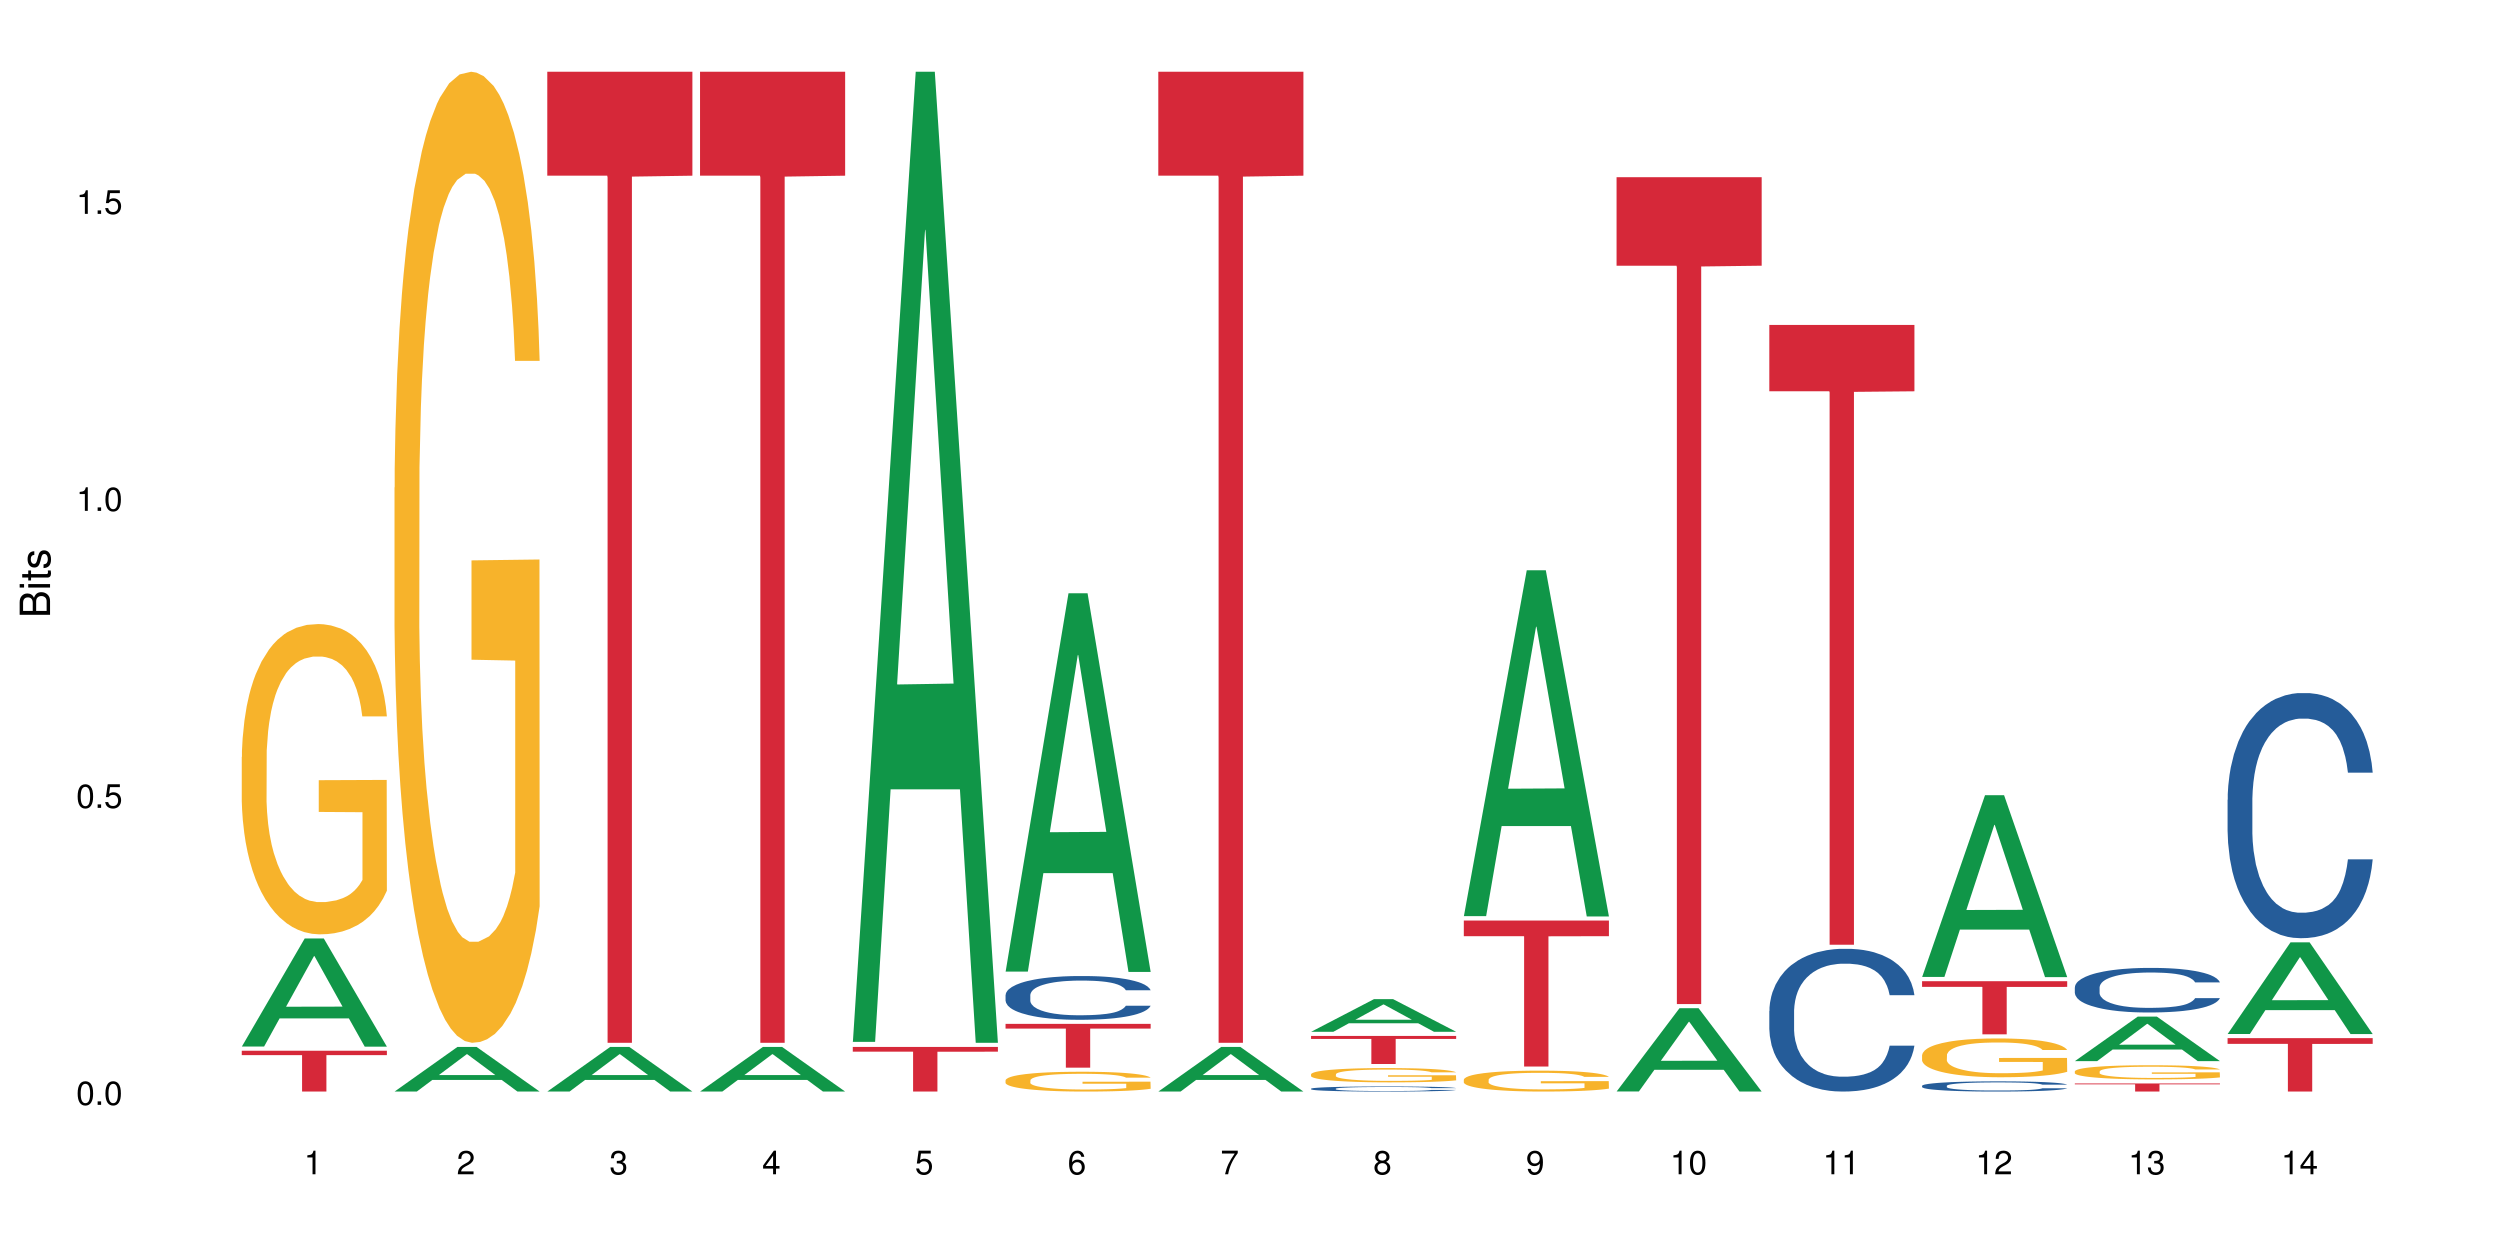 <?xml version="1.0" encoding="UTF-8"?>
<svg xmlns="http://www.w3.org/2000/svg" xmlns:xlink="http://www.w3.org/1999/xlink" width="720pt" height="360pt" viewBox="0 0 720 360" version="1.1">
<defs>
<g>
<symbol overflow="visible" id="glyph0-0">
<path style="stroke:none;" d=""/>
</symbol>
<symbol overflow="visible" id="glyph0-1">
<path style="stroke:none;" d="M 2.641 -6.797 C 2 -6.797 1.422 -6.531 1.078 -6.047 C 0.641 -5.453 0.406 -4.547 0.406 -3.297 C 0.406 -1 1.188 0.219 2.641 0.219 C 4.078 0.219 4.859 -1 4.859 -3.234 C 4.859 -4.562 4.656 -5.438 4.203 -6.047 C 3.844 -6.531 3.281 -6.797 2.641 -6.797 Z M 2.641 -6.047 C 3.547 -6.047 4 -5.125 4 -3.312 C 4 -1.375 3.562 -0.484 2.625 -0.484 C 1.734 -0.484 1.281 -1.422 1.281 -3.281 C 1.281 -5.141 1.734 -6.047 2.641 -6.047 Z M 2.641 -6.047 "/>
</symbol>
<symbol overflow="visible" id="glyph0-2">
<path style="stroke:none;" d="M 1.828 -1 L 0.828 -1 L 0.828 0 L 1.828 0 Z M 1.828 -1 "/>
</symbol>
<symbol overflow="visible" id="glyph0-3">
<path style="stroke:none;" d="M 4.562 -6.797 L 1.062 -6.797 L 0.547 -3.094 L 1.328 -3.094 C 1.719 -3.562 2.047 -3.734 2.578 -3.734 C 3.484 -3.734 4.062 -3.109 4.062 -2.094 C 4.062 -1.125 3.484 -0.531 2.578 -0.531 C 1.828 -0.531 1.375 -0.906 1.188 -1.672 L 0.328 -1.672 C 0.453 -1.109 0.547 -0.844 0.75 -0.594 C 1.125 -0.078 1.828 0.219 2.594 0.219 C 3.969 0.219 4.922 -0.781 4.922 -2.219 C 4.922 -3.562 4.031 -4.484 2.719 -4.484 C 2.25 -4.484 1.859 -4.359 1.469 -4.062 L 1.734 -5.969 L 4.562 -5.969 Z M 4.562 -6.797 "/>
</symbol>
<symbol overflow="visible" id="glyph0-4">
<path style="stroke:none;" d="M 2.484 -4.844 L 2.484 0 L 3.328 0 L 3.328 -6.797 L 2.766 -6.797 C 2.469 -5.75 2.281 -5.609 0.984 -5.453 L 0.984 -4.844 Z M 2.484 -4.844 "/>
</symbol>
<symbol overflow="visible" id="glyph0-5">
<path style="stroke:none;" d="M 4.859 -0.828 L 1.281 -0.828 C 1.359 -1.391 1.672 -1.75 2.5 -2.234 L 3.469 -2.75 C 4.406 -3.266 4.906 -3.969 4.906 -4.812 C 4.906 -5.375 4.672 -5.906 4.266 -6.266 C 3.859 -6.625 3.375 -6.797 2.719 -6.797 C 1.859 -6.797 1.219 -6.5 0.844 -5.922 C 0.609 -5.562 0.5 -5.125 0.484 -4.438 L 1.328 -4.438 C 1.359 -4.906 1.406 -5.188 1.531 -5.406 C 1.75 -5.812 2.188 -6.062 2.703 -6.062 C 3.469 -6.062 4.031 -5.516 4.031 -4.781 C 4.031 -4.25 3.719 -3.797 3.125 -3.438 L 2.234 -2.938 C 0.812 -2.141 0.406 -1.5 0.328 0 L 4.859 0 Z M 4.859 -0.828 "/>
</symbol>
<symbol overflow="visible" id="glyph0-6">
<path style="stroke:none;" d="M 2.125 -3.125 L 2.578 -3.125 C 3.516 -3.125 3.984 -2.703 3.984 -1.891 C 3.984 -1.031 3.469 -0.531 2.578 -0.531 C 1.656 -0.531 1.203 -0.984 1.156 -1.969 L 0.312 -1.969 C 0.344 -1.422 0.438 -1.078 0.609 -0.766 C 0.953 -0.109 1.625 0.219 2.547 0.219 C 3.953 0.219 4.859 -0.609 4.859 -1.906 C 4.859 -2.766 4.516 -3.25 3.703 -3.516 C 4.344 -3.766 4.656 -4.25 4.656 -4.938 C 4.656 -6.109 3.875 -6.797 2.578 -6.797 C 1.203 -6.797 0.484 -6.047 0.453 -4.609 L 1.297 -4.609 C 1.312 -5.016 1.344 -5.25 1.453 -5.453 C 1.641 -5.828 2.062 -6.062 2.594 -6.062 C 3.344 -6.062 3.797 -5.625 3.797 -4.906 C 3.797 -4.422 3.609 -4.141 3.25 -3.984 C 3.016 -3.891 2.719 -3.844 2.125 -3.844 Z M 2.125 -3.125 "/>
</symbol>
<symbol overflow="visible" id="glyph0-7">
<path style="stroke:none;" d="M 3.141 -1.625 L 3.141 0 L 3.984 0 L 3.984 -1.625 L 4.984 -1.625 L 4.984 -2.391 L 3.984 -2.391 L 3.984 -6.797 L 3.359 -6.797 L 0.266 -2.516 L 0.266 -1.625 Z M 3.141 -2.391 L 1 -2.391 L 3.141 -5.359 Z M 3.141 -2.391 "/>
</symbol>
<symbol overflow="visible" id="glyph0-8">
<path style="stroke:none;" d="M 4.781 -5.031 C 4.609 -6.141 3.891 -6.797 2.844 -6.797 C 2.094 -6.797 1.422 -6.438 1.031 -5.828 C 0.609 -5.172 0.406 -4.344 0.406 -3.094 C 0.406 -1.953 0.578 -1.234 0.984 -0.625 C 1.359 -0.078 1.953 0.219 2.703 0.219 C 3.984 0.219 4.922 -0.734 4.922 -2.078 C 4.922 -3.344 4.062 -4.234 2.844 -4.234 C 2.172 -4.234 1.641 -3.969 1.281 -3.469 C 1.281 -5.125 1.828 -6.047 2.797 -6.047 C 3.391 -6.047 3.797 -5.672 3.938 -5.031 Z M 2.734 -3.484 C 3.547 -3.484 4.062 -2.922 4.062 -2 C 4.062 -1.156 3.484 -0.531 2.703 -0.531 C 1.922 -0.531 1.328 -1.188 1.328 -2.047 C 1.328 -2.891 1.906 -3.484 2.734 -3.484 Z M 2.734 -3.484 "/>
</symbol>
<symbol overflow="visible" id="glyph0-9">
<path style="stroke:none;" d="M 4.984 -6.797 L 0.438 -6.797 L 0.438 -5.969 L 4.109 -5.969 C 2.5 -3.656 1.828 -2.234 1.328 0 L 2.219 0 C 2.594 -2.172 3.453 -4.047 4.984 -6.094 Z M 4.984 -6.797 "/>
</symbol>
<symbol overflow="visible" id="glyph0-10">
<path style="stroke:none;" d="M 3.75 -3.578 C 4.453 -4 4.688 -4.344 4.688 -4.984 C 4.688 -6.047 3.844 -6.797 2.641 -6.797 C 1.438 -6.797 0.594 -6.047 0.594 -4.984 C 0.594 -4.359 0.828 -4.016 1.516 -3.578 C 0.734 -3.203 0.359 -2.641 0.359 -1.891 C 0.359 -0.641 1.297 0.219 2.641 0.219 C 3.984 0.219 4.922 -0.641 4.922 -1.875 C 4.922 -2.641 4.531 -3.203 3.75 -3.578 Z M 2.641 -6.047 C 3.359 -6.047 3.812 -5.625 3.812 -4.969 C 3.812 -4.344 3.344 -3.922 2.641 -3.922 C 1.922 -3.922 1.453 -4.344 1.453 -4.984 C 1.453 -5.625 1.922 -6.047 2.641 -6.047 Z M 2.641 -3.203 C 3.484 -3.203 4.062 -2.672 4.062 -1.875 C 4.062 -1.062 3.484 -0.531 2.625 -0.531 C 1.797 -0.531 1.219 -1.078 1.219 -1.875 C 1.219 -2.672 1.797 -3.203 2.641 -3.203 Z M 2.641 -3.203 "/>
</symbol>
<symbol overflow="visible" id="glyph0-11">
<path style="stroke:none;" d="M 0.516 -1.547 C 0.672 -0.438 1.406 0.219 2.438 0.219 C 3.188 0.219 3.859 -0.141 4.266 -0.75 C 4.688 -1.406 4.891 -2.25 4.891 -3.484 C 4.891 -4.625 4.703 -5.359 4.312 -5.953 C 3.938 -6.5 3.344 -6.797 2.594 -6.797 C 1.297 -6.797 0.359 -5.844 0.359 -4.516 C 0.359 -3.25 1.234 -2.344 2.453 -2.344 C 3.094 -2.344 3.562 -2.578 4.016 -3.109 C 4 -1.453 3.469 -0.531 2.5 -0.531 C 1.906 -0.531 1.484 -0.906 1.359 -1.547 Z M 2.578 -6.062 C 3.375 -6.062 3.969 -5.406 3.969 -4.531 C 3.969 -3.688 3.375 -3.094 2.547 -3.094 C 1.734 -3.094 1.234 -3.672 1.234 -4.578 C 1.234 -5.438 1.797 -6.062 2.578 -6.062 Z M 2.578 -6.062 "/>
</symbol>
<symbol overflow="visible" id="glyph1-0">
<path style="stroke:none;" d=""/>
</symbol>
<symbol overflow="visible" id="glyph1-1">
<path style="stroke:none;" d="M 0 -0.953 L 0 -4.891 C 0 -5.719 -0.234 -6.344 -0.734 -6.797 C -1.188 -7.234 -1.812 -7.469 -2.5 -7.469 C -3.547 -7.469 -4.188 -7 -4.625 -5.875 C -4.984 -6.672 -5.641 -7.094 -6.531 -7.094 C -7.156 -7.094 -7.734 -6.859 -8.141 -6.391 C -8.562 -5.938 -8.75 -5.344 -8.75 -4.5 L -8.75 -0.953 Z M -4.984 -2.062 L -7.766 -2.062 L -7.766 -4.219 C -7.766 -4.844 -7.688 -5.203 -7.453 -5.5 C -7.219 -5.812 -6.859 -5.969 -6.375 -5.969 C -5.906 -5.969 -5.531 -5.812 -5.297 -5.5 C -5.062 -5.203 -4.984 -4.844 -4.984 -4.219 Z M -0.984 -2.062 L -4 -2.062 L -4 -4.781 C -4 -5.328 -3.859 -5.688 -3.578 -5.953 C -3.297 -6.219 -2.922 -6.359 -2.484 -6.359 C -2.062 -6.359 -1.688 -6.219 -1.406 -5.953 C -1.109 -5.688 -0.984 -5.328 -0.984 -4.781 Z M -0.984 -2.062 "/>
</symbol>
<symbol overflow="visible" id="glyph1-2">
<path style="stroke:none;" d="M -6.281 -1.797 L -6.281 -0.797 L 0 -0.797 L 0 -1.797 Z M -8.75 -1.797 L -8.75 -0.797 L -7.484 -0.797 L -7.484 -1.797 Z M -8.75 -1.797 "/>
</symbol>
<symbol overflow="visible" id="glyph1-3">
<path style="stroke:none;" d="M -6.281 -3.047 L -6.281 -2.016 L -8.016 -2.016 L -8.016 -1.016 L -6.281 -1.016 L -6.281 -0.172 L -5.469 -0.172 L -5.469 -1.016 L -0.719 -1.016 C -0.078 -1.016 0.281 -1.453 0.281 -2.234 C 0.281 -2.469 0.25 -2.719 0.188 -3.047 L -0.641 -3.047 C -0.609 -2.922 -0.594 -2.766 -0.594 -2.562 C -0.594 -2.141 -0.719 -2.016 -1.156 -2.016 L -5.469 -2.016 L -5.469 -3.047 Z M -6.281 -3.047 "/>
</symbol>
<symbol overflow="visible" id="glyph1-4">
<path style="stroke:none;" d="M -4.531 -5.25 C -5.766 -5.25 -6.469 -4.422 -6.469 -2.969 C -6.469 -1.516 -5.719 -0.562 -4.547 -0.562 C -3.562 -0.562 -3.094 -1.062 -2.734 -2.562 L -2.516 -3.484 C -2.344 -4.188 -2.094 -4.469 -1.625 -4.469 C -1.047 -4.469 -0.641 -3.875 -0.641 -3 C -0.641 -2.453 -0.797 -2 -1.062 -1.75 C -1.25 -1.594 -1.422 -1.531 -1.875 -1.469 L -1.875 -0.406 C -0.422 -0.453 0.281 -1.266 0.281 -2.922 C 0.281 -4.5 -0.5 -5.516 -1.719 -5.516 C -2.656 -5.516 -3.172 -4.984 -3.469 -3.734 L -3.703 -2.766 C -3.891 -1.953 -4.156 -1.609 -4.594 -1.609 C -5.172 -1.609 -5.547 -2.125 -5.547 -2.938 C -5.547 -3.75 -5.203 -4.172 -4.531 -4.203 Z M -4.531 -5.25 "/>
</symbol>
</g>
</defs>
<g id="surface2231">
<rect x="0" y="0" width="720" height="360" style="fill:rgb(100%,100%,100%);fill-opacity:1;stroke:none;"/>
<path style=" stroke:none;fill-rule:nonzero;fill:rgb(6.275%,58.824%,28.235%);fill-opacity:1;" d="M 69.629 301.406 L 69.676 301.375 L 87.758 270.273 L 93.25 270.273 L 111.422 301.434 L 105.039 301.434 L 100.484 293.301 L 80.523 293.301 L 76.059 301.406 L 69.629 301.406 L 82.445 289.938 L 98.652 289.906 L 90.57 275.367 L 90.48 275.336 L 90.391 275.426 L 82.398 289.906 L 82.445 289.938 Z M 69.629 301.406 "/>
<path style=" stroke:none;fill-rule:nonzero;fill:rgb(96.863%,70.196%,16.863%);fill-opacity:1;" d="M 69.629 218 L 69.68 217.922 L 69.68 216.289 L 69.883 212.613 L 70.395 207.555 L 71.055 203.391 L 71.77 200.129 L 72.23 198.414 L 72.992 195.965 L 73.656 194.168 L 75.336 190.496 L 77.477 187.07 L 78.652 185.598 L 79.977 184.211 L 81.863 182.66 L 82.727 182.09 L 85.379 180.785 L 88.387 179.969 L 91.699 179.723 L 93.227 179.805 L 95.316 180.133 L 98.172 181.027 L 99.801 181.844 L 101.078 182.66 L 102.402 183.723 L 104.031 185.355 L 105.562 187.312 L 106.785 189.273 L 108.008 191.723 L 109.027 194.332 L 109.895 197.188 L 110.66 200.617 L 111.117 203.473 L 111.422 206.332 L 104.34 206.332 L 103.93 203.473 L 103.473 201.27 L 102.707 198.578 L 101.941 196.617 L 101.18 195.066 L 99.75 192.945 L 98.527 191.641 L 97 190.496 L 95.52 189.762 L 93.84 189.273 L 92.82 189.109 L 90.117 189.109 L 87.672 189.68 L 86.246 190.332 L 85.227 190.984 L 83.797 192.211 L 82.934 193.191 L 82.422 193.844 L 80.895 196.375 L 79.875 198.66 L 79.312 200.211 L 78.602 202.656 L 78.09 204.863 L 77.531 208.125 L 77.223 210.574 L 76.816 216.125 L 76.766 230.816 L 76.918 233.918 L 77.223 237.266 L 77.633 240.203 L 78.242 243.305 L 78.855 245.672 L 79.926 248.855 L 80.844 250.977 L 81.555 252.363 L 82.934 254.566 L 83.492 255.301 L 84.816 256.77 L 86.195 257.914 L 87.875 258.895 L 89.148 259.383 L 91.188 259.789 L 93.789 259.789 L 96.848 259.301 L 98.781 258.648 L 100.109 257.996 L 100.977 257.422 L 102.047 256.527 L 102.809 255.711 L 103.523 254.812 L 104.391 253.426 L 104.391 233.918 L 91.801 233.836 L 91.801 224.695 L 111.371 224.613 L 111.422 256.527 L 110.352 258.73 L 109.027 260.852 L 107.754 262.484 L 106.43 263.871 L 104.543 265.422 L 103.012 266.402 L 100.668 267.543 L 98.527 268.277 L 96.285 268.77 L 94.297 269.012 L 91.953 269.094 L 89.863 268.934 L 87.621 268.441 L 85.836 267.789 L 84.207 266.973 L 82.574 265.91 L 80.535 264.199 L 79.211 262.809 L 77.836 261.098 L 76.461 259.055 L 75.234 256.852 L 74.422 255.137 L 73.605 253.18 L 72.738 250.73 L 71.922 247.957 L 71.312 245.426 L 70.75 242.57 L 70.344 239.875 L 69.934 236.203 L 69.73 233.266 L 69.629 230.734 Z M 69.629 218 "/>
<path style=" stroke:none;fill-rule:nonzero;fill:rgb(83.922%,15.686%,22.353%);fill-opacity:1;" d="M 69.629 302.613 L 111.422 302.613 L 111.422 303.871 L 94.004 303.883 L 94.004 314.371 L 86.996 314.371 L 86.996 303.895 L 86.895 303.871 L 69.629 303.871 Z M 69.629 302.613 "/>
<path style=" stroke:none;fill-rule:nonzero;fill:rgb(6.275%,58.824%,28.235%);fill-opacity:1;" d="M 113.621 314.359 L 113.668 314.348 L 131.75 301.508 L 137.242 301.508 L 155.418 314.371 L 149.031 314.371 L 144.477 311.012 L 124.52 311.012 L 120.051 314.359 L 113.621 314.359 L 126.438 309.625 L 142.645 309.613 L 134.562 303.609 L 134.477 303.598 L 134.387 303.633 L 126.395 309.613 L 126.438 309.625 Z M 113.621 314.359 "/>
<path style=" stroke:none;fill-rule:nonzero;fill:rgb(96.863%,70.196%,16.863%);fill-opacity:1;" d="M 113.621 140.445 L 113.672 140.191 L 113.672 135.082 L 113.879 123.59 L 114.387 107.754 L 115.051 94.73 L 115.762 84.512 L 116.223 79.148 L 116.988 71.488 L 117.648 65.871 L 119.332 54.375 L 121.473 43.648 L 122.645 39.051 L 123.969 34.711 L 125.855 29.859 L 126.723 28.07 L 129.371 23.984 L 132.379 21.43 L 135.691 20.664 L 137.223 20.918 L 139.312 21.941 L 142.164 24.75 L 143.797 27.305 L 145.07 29.859 L 146.395 33.176 L 148.027 38.285 L 149.555 44.414 L 150.777 50.547 L 152 58.207 L 153.02 66.379 L 153.887 75.32 L 154.652 86.047 L 155.109 94.984 L 155.418 103.926 L 148.332 103.926 L 147.926 94.984 L 147.465 88.09 L 146.699 79.66 L 145.938 73.531 L 145.172 68.68 L 143.746 62.039 L 142.523 57.953 L 140.992 54.375 L 139.516 52.078 L 137.832 50.547 L 136.812 50.035 L 134.113 50.035 L 131.664 51.82 L 130.238 53.867 L 129.219 55.91 L 127.793 59.738 L 126.926 62.805 L 126.414 64.848 L 124.887 72.766 L 123.867 79.918 L 123.305 84.77 L 122.594 92.43 L 122.082 99.328 L 121.523 109.543 L 121.219 117.203 L 120.809 134.574 L 120.758 180.543 L 120.91 190.25 L 121.219 200.723 L 121.625 209.918 L 122.234 219.621 L 122.848 227.027 L 123.918 236.988 L 124.836 243.629 L 125.551 247.973 L 126.926 254.867 L 127.484 257.164 L 128.812 261.762 L 130.188 265.34 L 131.871 268.402 L 133.145 269.934 L 135.184 271.211 L 137.781 271.211 L 140.84 269.68 L 142.777 267.637 L 144.102 265.594 L 144.969 263.805 L 146.039 260.996 L 146.805 258.441 L 147.516 255.633 L 148.383 251.293 L 148.383 190.25 L 135.793 189.996 L 135.793 161.391 L 155.367 161.133 L 155.418 260.996 L 154.348 267.891 L 153.02 274.531 L 151.746 279.641 L 150.422 283.984 L 148.535 288.836 L 147.008 291.898 L 144.664 295.477 L 142.523 297.773 L 140.277 299.309 L 138.293 300.074 L 135.945 300.328 L 133.855 299.816 L 131.613 298.285 L 129.832 296.242 L 128.199 293.688 L 126.57 290.367 L 124.531 285.004 L 123.203 280.664 L 121.828 275.301 L 120.453 268.914 L 119.23 262.02 L 118.414 256.656 L 117.598 250.523 L 116.73 242.863 L 115.918 234.18 L 115.305 226.262 L 114.742 217.324 L 114.336 208.895 L 113.93 197.402 L 113.727 188.207 L 113.621 180.289 Z M 113.621 140.445 "/>
<path style=" stroke:none;fill-rule:nonzero;fill:rgb(6.275%,58.824%,28.235%);fill-opacity:1;" d="M 157.617 314.359 L 157.66 314.348 L 175.746 301.508 L 181.238 301.508 L 199.41 314.371 L 193.023 314.371 L 188.469 311.012 L 168.512 311.012 L 164.047 314.359 L 157.617 314.359 L 170.43 309.625 L 186.641 309.613 L 178.559 303.609 L 178.469 303.598 L 178.379 303.633 L 170.387 309.613 L 170.43 309.625 Z M 157.617 314.359 "/>
<path style=" stroke:none;fill-rule:nonzero;fill:rgb(83.922%,15.686%,22.353%);fill-opacity:1;" d="M 157.617 20.664 L 199.41 20.664 L 199.41 50.598 L 181.992 50.863 L 181.992 300.328 L 174.984 300.328 L 174.984 51.125 L 174.883 50.598 L 157.617 50.598 Z M 157.617 20.664 "/>
<path style=" stroke:none;fill-rule:nonzero;fill:rgb(6.275%,58.824%,28.235%);fill-opacity:1;" d="M 201.609 314.359 L 201.652 314.348 L 219.738 301.508 L 225.23 301.508 L 243.402 314.371 L 237.02 314.371 L 232.465 311.012 L 212.504 311.012 L 208.039 314.359 L 201.609 314.359 L 214.426 309.625 L 230.633 309.613 L 222.551 303.609 L 222.461 303.598 L 222.371 303.633 L 214.379 309.613 L 214.426 309.625 Z M 201.609 314.359 "/>
<path style=" stroke:none;fill-rule:nonzero;fill:rgb(83.922%,15.686%,22.353%);fill-opacity:1;" d="M 201.609 20.664 L 243.402 20.664 L 243.402 50.598 L 225.984 50.863 L 225.984 300.328 L 218.977 300.328 L 218.977 51.125 L 218.875 50.598 L 201.609 50.598 Z M 201.609 20.664 "/>
<path style=" stroke:none;fill-rule:nonzero;fill:rgb(6.275%,58.824%,28.235%);fill-opacity:1;" d="M 245.602 300.066 L 245.648 299.805 L 263.73 20.664 L 269.223 20.664 L 287.398 300.328 L 281.012 300.328 L 276.457 227.328 L 256.496 227.328 L 252.031 300.066 L 245.602 300.066 L 258.418 197.129 L 274.625 196.867 L 266.543 66.355 L 266.457 66.094 L 266.367 66.879 L 258.375 196.867 L 258.418 197.129 Z M 245.602 300.066 "/>
<path style=" stroke:none;fill-rule:nonzero;fill:rgb(83.922%,15.686%,22.353%);fill-opacity:1;" d="M 245.602 301.508 L 287.398 301.508 L 287.398 302.887 L 269.977 302.898 L 269.977 314.371 L 262.969 314.371 L 262.969 302.91 L 262.867 302.887 L 245.602 302.887 Z M 245.602 301.508 "/>
<path style=" stroke:none;fill-rule:nonzero;fill:rgb(6.275%,58.824%,28.235%);fill-opacity:1;" d="M 289.598 279.82 L 289.641 279.719 L 307.727 170.863 L 313.219 170.863 L 331.391 279.922 L 325.004 279.922 L 320.449 251.453 L 300.492 251.453 L 296.027 279.82 L 289.598 279.82 L 302.41 239.68 L 318.621 239.574 L 310.539 188.684 L 310.449 188.582 L 310.359 188.887 L 302.367 239.574 L 302.41 239.68 Z M 289.598 279.82 "/>
<path style=" stroke:none;fill-rule:nonzero;fill:rgb(14.51%,36.078%,60%);fill-opacity:1;" d="M 289.598 286.582 L 289.648 286.57 L 289.648 286.297 L 289.801 285.859 L 290.156 285.305 L 290.516 284.926 L 291.43 284.246 L 292.707 283.59 L 294.031 283.082 L 295 282.781 L 295.867 282.551 L 297.852 282.125 L 299.129 281.906 L 300.504 281.711 L 302.184 281.516 L 303.41 281.402 L 306.16 281.215 L 308.199 281.137 L 309.781 281.102 L 313.195 281.102 L 315.234 281.148 L 316.711 281.203 L 318.344 281.297 L 319.719 281.402 L 322.113 281.652 L 324.254 281.977 L 325.223 282.16 L 326.75 282.52 L 327.926 282.863 L 328.738 283.164 L 329.656 283.59 L 330.473 284.105 L 331.086 284.695 L 331.391 285.191 L 324.254 285.191 L 323.898 284.73 L 323.488 284.371 L 322.727 283.898 L 321.961 283.566 L 320.891 283.23 L 319.922 283.012 L 318.598 282.793 L 317.426 282.656 L 316.203 282.551 L 315.027 282.484 L 312.785 282.414 L 310.188 282.414 L 309.219 282.438 L 307.23 282.531 L 306.16 282.609 L 304.633 282.77 L 303.562 282.922 L 302.289 283.152 L 301.422 283.348 L 300.352 283.648 L 299.586 283.91 L 298.719 284.293 L 298.211 284.578 L 297.75 284.902 L 297.344 285.281 L 297.039 285.684 L 296.832 286.113 L 296.73 286.527 L 296.73 288.312 L 296.832 288.727 L 297.09 289.211 L 297.75 289.914 L 298.719 290.523 L 299.84 291.008 L 300.91 291.352 L 301.523 291.512 L 302.34 291.699 L 303.613 291.926 L 305.449 292.156 L 306.52 292.25 L 308.148 292.344 L 309.832 292.387 L 312.074 292.387 L 314.062 292.344 L 315.387 292.285 L 316.762 292.191 L 318.648 291.996 L 319.82 291.812 L 320.84 291.594 L 321.605 291.375 L 322.113 291.191 L 322.879 290.832 L 323.488 290.441 L 323.949 290.039 L 324.254 289.648 L 331.391 289.648 L 331.086 290.109 L 330.625 290.559 L 330.168 290.891 L 329.453 291.293 L 328.637 291.652 L 327.465 292.055 L 326.496 292.32 L 325.223 292.605 L 324.051 292.824 L 322.777 293.023 L 320.891 293.254 L 319.668 293.367 L 318.344 293.473 L 316.762 293.562 L 314.773 293.645 L 312.633 293.691 L 310.645 293.703 L 308.504 293.68 L 306.926 293.633 L 304.836 293.527 L 302.234 293.32 L 300.352 293.102 L 298.871 292.883 L 297.598 292.652 L 296.172 292.344 L 294.336 291.836 L 293.215 291.445 L 292.449 291.121 L 291.586 290.672 L 290.973 290.27 L 290.258 289.625 L 289.75 288.805 L 289.598 288.172 Z M 289.598 286.582 "/>
<path style=" stroke:none;fill-rule:nonzero;fill:rgb(96.863%,70.196%,16.863%);fill-opacity:1;" d="M 289.598 311.105 L 289.648 311.102 L 289.648 310.996 L 289.852 310.762 L 290.359 310.438 L 291.023 310.172 L 291.738 309.965 L 292.195 309.855 L 292.961 309.699 L 293.621 309.582 L 295.305 309.348 L 297.445 309.129 L 298.617 309.035 L 299.941 308.945 L 301.828 308.848 L 302.695 308.812 L 305.344 308.727 L 308.352 308.676 L 311.664 308.66 L 313.195 308.664 L 315.285 308.688 L 318.137 308.742 L 319.77 308.797 L 321.043 308.848 L 322.367 308.914 L 324 309.02 L 325.527 309.145 L 326.75 309.27 L 327.977 309.426 L 328.996 309.594 L 329.859 309.777 L 330.625 309.996 L 331.086 310.18 L 331.391 310.359 L 324.305 310.359 L 323.898 310.18 L 323.438 310.039 L 322.676 309.863 L 321.91 309.738 L 321.145 309.641 L 319.719 309.504 L 318.496 309.422 L 316.965 309.348 L 315.488 309.301 L 313.805 309.27 L 312.785 309.262 L 310.086 309.262 L 307.641 309.297 L 306.211 309.34 L 305.191 309.379 L 303.766 309.457 L 302.898 309.52 L 302.391 309.562 L 300.859 309.723 L 299.84 309.871 L 299.281 309.969 L 298.566 310.125 L 298.059 310.266 L 297.496 310.477 L 297.191 310.633 L 296.781 310.984 L 296.73 311.926 L 296.883 312.125 L 297.191 312.336 L 297.598 312.523 L 298.211 312.723 L 298.82 312.875 L 299.891 313.078 L 300.809 313.215 L 301.523 313.301 L 302.898 313.441 L 303.461 313.488 L 304.785 313.582 L 306.16 313.656 L 307.844 313.719 L 309.117 313.75 L 311.156 313.777 L 313.754 313.777 L 316.812 313.746 L 318.75 313.703 L 320.074 313.66 L 320.941 313.625 L 322.012 313.566 L 322.777 313.516 L 323.488 313.457 L 324.355 313.371 L 324.355 312.125 L 311.766 312.117 L 311.766 311.535 L 331.34 311.527 L 331.391 313.566 L 330.32 313.707 L 328.996 313.844 L 327.719 313.949 L 326.395 314.035 L 324.508 314.137 L 322.98 314.199 L 320.637 314.273 L 318.496 314.32 L 316.254 314.352 L 314.266 314.367 L 311.922 314.371 L 309.832 314.359 L 307.59 314.328 L 305.805 314.289 L 304.172 314.234 L 302.543 314.168 L 300.504 314.059 L 299.18 313.969 L 297.801 313.859 L 296.426 313.73 L 295.203 313.59 L 294.387 313.48 L 293.57 313.355 L 292.707 313.199 L 291.891 313.02 L 291.277 312.859 L 290.719 312.676 L 290.309 312.504 L 289.902 312.27 L 289.699 312.082 L 289.598 311.918 Z M 289.598 311.105 "/>
<path style=" stroke:none;fill-rule:nonzero;fill:rgb(83.922%,15.686%,22.353%);fill-opacity:1;" d="M 289.598 294.883 L 331.391 294.883 L 331.391 296.23 L 313.973 296.242 L 313.973 307.48 L 306.965 307.48 L 306.965 296.254 L 306.863 296.23 L 289.598 296.23 Z M 289.598 294.883 "/>
<path style=" stroke:none;fill-rule:nonzero;fill:rgb(6.275%,58.824%,28.235%);fill-opacity:1;" d="M 333.59 314.359 L 333.633 314.348 L 351.719 301.508 L 357.211 301.508 L 375.383 314.371 L 369 314.371 L 364.445 311.012 L 344.484 311.012 L 340.02 314.359 L 333.59 314.359 L 346.406 309.625 L 362.613 309.613 L 354.531 303.609 L 354.441 303.598 L 354.352 303.633 L 346.359 309.613 L 346.406 309.625 Z M 333.59 314.359 "/>
<path style=" stroke:none;fill-rule:nonzero;fill:rgb(83.922%,15.686%,22.353%);fill-opacity:1;" d="M 333.59 20.664 L 375.383 20.664 L 375.383 50.598 L 357.965 50.863 L 357.965 300.328 L 350.957 300.328 L 350.957 51.125 L 350.855 50.598 L 333.59 50.598 Z M 333.59 20.664 "/>
<path style=" stroke:none;fill-rule:nonzero;fill:rgb(6.275%,58.824%,28.235%);fill-opacity:1;" d="M 377.582 297.152 L 377.629 297.145 L 395.711 287.75 L 401.203 287.75 L 419.375 297.16 L 412.992 297.16 L 408.438 294.703 L 388.477 294.703 L 384.012 297.152 L 377.582 297.152 L 390.398 293.688 L 406.605 293.68 L 398.523 289.285 L 398.434 289.277 L 398.348 289.305 L 390.352 293.68 L 390.398 293.688 Z M 377.582 297.152 "/>
<path style=" stroke:none;fill-rule:nonzero;fill:rgb(14.51%,36.078%,60%);fill-opacity:1;" d="M 377.582 313.543 L 377.633 313.539 L 377.633 313.508 L 377.785 313.457 L 378.145 313.391 L 378.5 313.348 L 379.418 313.27 L 380.691 313.191 L 382.016 313.133 L 382.984 313.098 L 383.852 313.07 L 385.84 313.023 L 387.113 312.996 L 388.488 312.973 L 390.172 312.949 L 391.395 312.938 L 394.148 312.914 L 396.188 312.906 L 397.766 312.902 L 401.18 312.902 L 403.219 312.906 L 404.699 312.914 L 406.328 312.926 L 407.703 312.938 L 410.102 312.969 L 412.242 313.004 L 413.211 313.027 L 414.738 313.066 L 415.91 313.109 L 416.727 313.145 L 417.645 313.191 L 418.461 313.254 L 419.07 313.32 L 419.375 313.379 L 412.242 313.379 L 411.883 313.324 L 411.477 313.285 L 410.711 313.23 L 409.949 313.191 L 408.879 313.152 L 407.91 313.125 L 406.582 313.102 L 405.41 313.082 L 404.188 313.07 L 403.016 313.062 L 400.773 313.055 L 398.176 313.055 L 397.207 313.059 L 395.219 313.07 L 394.148 313.078 L 392.617 313.098 L 391.547 313.113 L 390.273 313.141 L 389.406 313.164 L 388.336 313.199 L 387.574 313.23 L 386.707 313.273 L 386.195 313.309 L 385.738 313.344 L 385.332 313.391 L 385.023 313.438 L 384.82 313.484 L 384.719 313.535 L 384.719 313.742 L 384.82 313.789 L 385.074 313.848 L 385.738 313.93 L 386.707 314 L 387.828 314.055 L 388.898 314.098 L 389.508 314.117 L 390.324 314.137 L 391.598 314.164 L 393.434 314.191 L 394.504 314.203 L 396.137 314.211 L 397.816 314.219 L 400.059 314.219 L 402.047 314.211 L 403.371 314.207 L 404.75 314.195 L 406.633 314.172 L 407.809 314.152 L 408.828 314.125 L 409.59 314.098 L 410.102 314.078 L 410.863 314.035 L 411.477 313.992 L 411.934 313.945 L 412.242 313.898 L 419.375 313.898 L 419.07 313.953 L 418.613 314.004 L 418.152 314.043 L 417.441 314.09 L 416.625 314.133 L 415.453 314.18 L 414.484 314.211 L 413.211 314.242 L 412.039 314.27 L 410.762 314.293 L 408.879 314.316 L 407.652 314.332 L 406.328 314.344 L 404.75 314.355 L 402.762 314.363 L 400.621 314.371 L 398.633 314.371 L 396.492 314.367 L 394.914 314.363 L 392.824 314.352 L 390.223 314.328 L 388.336 314.301 L 386.859 314.273 L 385.586 314.25 L 384.156 314.211 L 382.324 314.152 L 381.203 314.109 L 380.438 314.07 L 379.57 314.02 L 378.961 313.973 L 378.246 313.895 L 377.734 313.801 L 377.582 313.727 Z M 377.582 313.543 "/>
<path style=" stroke:none;fill-rule:nonzero;fill:rgb(96.863%,70.196%,16.863%);fill-opacity:1;" d="M 377.582 309.371 L 377.633 309.367 L 377.633 309.289 L 377.836 309.121 L 378.348 308.891 L 379.012 308.695 L 379.723 308.547 L 380.184 308.469 L 380.945 308.355 L 381.609 308.273 L 383.293 308.102 L 385.434 307.945 L 386.605 307.879 L 387.93 307.812 L 389.816 307.742 L 390.684 307.715 L 393.332 307.656 L 396.34 307.617 L 399.652 307.605 L 401.18 307.609 L 403.27 307.625 L 406.125 307.668 L 407.758 307.703 L 409.031 307.742 L 410.355 307.793 L 411.988 307.867 L 413.516 307.957 L 414.738 308.047 L 415.961 308.16 L 416.98 308.281 L 417.848 308.41 L 418.613 308.57 L 419.07 308.699 L 419.375 308.832 L 412.293 308.832 L 411.883 308.699 L 411.426 308.598 L 410.66 308.477 L 409.898 308.387 L 409.133 308.312 L 407.703 308.215 L 406.48 308.156 L 404.953 308.102 L 403.477 308.07 L 401.793 308.047 L 400.773 308.039 L 398.07 308.039 L 395.625 308.066 L 394.199 308.094 L 393.18 308.125 L 391.754 308.184 L 390.887 308.227 L 390.375 308.258 L 388.848 308.375 L 387.828 308.48 L 387.266 308.551 L 386.555 308.664 L 386.043 308.766 L 385.484 308.914 L 385.176 309.027 L 384.77 309.285 L 384.719 309.961 L 384.871 310.102 L 385.176 310.258 L 385.586 310.391 L 386.195 310.535 L 386.809 310.645 L 387.879 310.789 L 388.797 310.887 L 389.508 310.953 L 390.887 311.055 L 391.445 311.086 L 392.77 311.156 L 394.148 311.207 L 395.828 311.254 L 397.105 311.277 L 399.141 311.293 L 401.742 311.293 L 404.801 311.273 L 406.738 311.242 L 408.062 311.211 L 408.93 311.184 L 410 311.145 L 410.762 311.105 L 411.477 311.066 L 412.344 311 L 412.344 310.102 L 399.754 310.098 L 399.754 309.68 L 419.324 309.676 L 419.375 311.145 L 418.305 311.246 L 416.98 311.344 L 415.707 311.418 L 414.383 311.48 L 412.496 311.555 L 410.969 311.598 L 408.621 311.652 L 406.48 311.684 L 404.238 311.707 L 402.25 311.719 L 399.906 311.723 L 397.816 311.715 L 395.574 311.691 L 393.789 311.664 L 392.16 311.625 L 390.527 311.578 L 388.488 311.496 L 387.164 311.434 L 385.789 311.355 L 384.414 311.262 L 383.191 311.16 L 382.375 311.082 L 381.559 310.988 L 380.691 310.879 L 379.875 310.75 L 379.266 310.633 L 378.703 310.5 L 378.297 310.379 L 377.891 310.207 L 377.684 310.074 L 377.582 309.957 Z M 377.582 309.371 "/>
<path style=" stroke:none;fill-rule:nonzero;fill:rgb(83.922%,15.686%,22.353%);fill-opacity:1;" d="M 377.582 298.34 L 419.375 298.34 L 419.375 299.207 L 401.957 299.215 L 401.957 306.426 L 394.949 306.426 L 394.949 299.223 L 394.848 299.207 L 377.582 299.207 Z M 377.582 298.34 "/>
<path style=" stroke:none;fill-rule:nonzero;fill:rgb(6.275%,58.824%,28.235%);fill-opacity:1;" d="M 421.578 263.84 L 421.621 263.75 L 439.703 164.246 L 445.195 164.246 L 463.371 263.934 L 456.984 263.934 L 452.43 237.914 L 432.473 237.914 L 428.008 263.84 L 421.578 263.84 L 434.391 227.148 L 450.602 227.055 L 442.52 180.531 L 442.43 180.438 L 442.34 180.719 L 434.348 227.055 L 434.391 227.148 Z M 421.578 263.84 "/>
<path style=" stroke:none;fill-rule:nonzero;fill:rgb(96.863%,70.196%,16.863%);fill-opacity:1;" d="M 421.578 310.926 L 421.629 310.922 L 421.629 310.809 L 421.832 310.562 L 422.34 310.223 L 423.004 309.941 L 423.719 309.723 L 424.176 309.605 L 424.941 309.441 L 425.602 309.32 L 427.285 309.07 L 429.426 308.84 L 430.598 308.742 L 431.922 308.648 L 433.809 308.543 L 434.676 308.504 L 437.324 308.418 L 440.332 308.363 L 443.645 308.344 L 445.176 308.352 L 447.266 308.371 L 450.117 308.434 L 451.75 308.488 L 453.023 308.543 L 454.348 308.613 L 455.98 308.727 L 457.508 308.855 L 458.73 308.988 L 459.957 309.152 L 460.977 309.332 L 461.84 309.523 L 462.605 309.754 L 463.062 309.945 L 463.371 310.141 L 456.285 310.141 L 455.879 309.945 L 455.418 309.797 L 454.656 309.617 L 453.891 309.484 L 453.125 309.379 L 451.699 309.238 L 450.477 309.148 L 448.945 309.07 L 447.469 309.023 L 445.785 308.988 L 444.766 308.977 L 442.066 308.977 L 439.617 309.016 L 438.191 309.059 L 437.172 309.105 L 435.746 309.188 L 434.879 309.254 L 434.371 309.297 L 432.84 309.469 L 431.82 309.621 L 431.262 309.727 L 430.547 309.891 L 430.035 310.039 L 429.477 310.262 L 429.172 310.426 L 428.762 310.801 L 428.711 311.789 L 428.863 312 L 429.172 312.223 L 429.578 312.422 L 430.191 312.633 L 430.801 312.793 L 431.871 313.008 L 432.789 313.148 L 433.504 313.242 L 434.879 313.391 L 435.441 313.441 L 436.766 313.539 L 438.141 313.617 L 439.824 313.684 L 441.098 313.715 L 443.137 313.742 L 445.734 313.742 L 448.793 313.711 L 450.73 313.668 L 452.055 313.621 L 452.922 313.582 L 453.992 313.523 L 454.758 313.469 L 455.469 313.406 L 456.336 313.312 L 456.336 312 L 443.746 311.992 L 443.746 311.379 L 463.32 311.371 L 463.371 313.523 L 462.301 313.672 L 460.977 313.816 L 459.699 313.926 L 458.375 314.02 L 456.488 314.121 L 454.961 314.188 L 452.617 314.266 L 450.477 314.316 L 448.234 314.348 L 446.246 314.363 L 443.898 314.371 L 441.812 314.359 L 439.566 314.328 L 437.785 314.281 L 436.152 314.227 L 434.523 314.156 L 432.484 314.039 L 431.16 313.945 L 429.781 313.832 L 428.406 313.695 L 427.184 313.547 L 426.367 313.43 L 425.551 313.297 L 424.684 313.133 L 423.871 312.945 L 423.258 312.773 L 422.699 312.582 L 422.289 312.402 L 421.883 312.152 L 421.68 311.953 L 421.578 311.785 Z M 421.578 310.926 "/>
<path style=" stroke:none;fill-rule:nonzero;fill:rgb(83.922%,15.686%,22.353%);fill-opacity:1;" d="M 421.578 265.113 L 463.371 265.113 L 463.371 269.617 L 445.953 269.656 L 445.953 307.164 L 438.945 307.164 L 438.945 269.695 L 438.844 269.617 L 421.578 269.617 Z M 421.578 265.113 "/>
<path style=" stroke:none;fill-rule:nonzero;fill:rgb(6.275%,58.824%,28.235%);fill-opacity:1;" d="M 465.57 314.348 L 465.613 314.324 L 483.699 290.359 L 489.191 290.359 L 507.363 314.371 L 500.977 314.371 L 496.426 308.102 L 476.465 308.102 L 472 314.348 L 465.57 314.348 L 478.383 305.508 L 494.594 305.488 L 486.512 294.281 L 486.422 294.258 L 486.332 294.328 L 478.34 305.488 L 478.383 305.508 Z M 465.57 314.348 "/>
<path style=" stroke:none;fill-rule:nonzero;fill:rgb(83.922%,15.686%,22.353%);fill-opacity:1;" d="M 465.57 51.031 L 507.363 51.031 L 507.363 76.523 L 489.945 76.746 L 489.945 289.18 L 482.938 289.18 L 482.938 76.969 L 482.836 76.523 L 465.57 76.523 Z M 465.57 51.031 "/>
<path style=" stroke:none;fill-rule:nonzero;fill:rgb(14.51%,36.078%,60%);fill-opacity:1;" d="M 509.562 291.152 L 509.613 291.117 L 509.613 290.215 L 509.766 288.785 L 510.125 286.984 L 510.48 285.742 L 511.398 283.527 L 512.672 281.387 L 513.996 279.734 L 514.965 278.758 L 515.832 278.004 L 517.82 276.613 L 519.094 275.902 L 520.469 275.262 L 522.152 274.625 L 523.375 274.246 L 526.129 273.648 L 528.168 273.383 L 529.746 273.27 L 533.16 273.27 L 535.199 273.422 L 536.68 273.609 L 538.309 273.91 L 539.684 274.246 L 542.082 275.074 L 544.223 276.125 L 545.191 276.727 L 546.719 277.891 L 547.891 279.02 L 548.707 279.996 L 549.625 281.387 L 550.441 283.078 L 551.051 284.992 L 551.355 286.609 L 544.223 286.609 L 543.863 285.105 L 543.457 283.941 L 542.691 282.398 L 541.93 281.312 L 540.859 280.223 L 539.891 279.508 L 538.562 278.793 L 537.391 278.344 L 536.168 278.004 L 534.996 277.777 L 532.754 277.555 L 530.152 277.555 L 529.188 277.629 L 527.199 277.93 L 526.129 278.191 L 524.598 278.719 L 523.527 279.207 L 522.254 279.957 L 521.387 280.598 L 520.316 281.574 L 519.555 282.438 L 518.688 283.676 L 518.176 284.617 L 517.719 285.668 L 517.309 286.91 L 517.004 288.223 L 516.801 289.613 L 516.699 290.965 L 516.699 296.789 L 516.801 298.141 L 517.055 299.719 L 517.719 302.012 L 518.688 304 L 519.809 305.578 L 520.879 306.707 L 521.488 307.234 L 522.305 307.832 L 523.578 308.586 L 525.414 309.336 L 526.484 309.637 L 528.117 309.938 L 529.797 310.086 L 532.039 310.086 L 534.027 309.938 L 535.352 309.75 L 536.73 309.449 L 538.613 308.812 L 539.789 308.211 L 540.805 307.496 L 541.57 306.781 L 542.082 306.18 L 542.844 305.016 L 543.457 303.738 L 543.914 302.426 L 544.223 301.148 L 551.355 301.148 L 551.051 302.648 L 550.594 304.113 L 550.133 305.203 L 549.422 306.52 L 548.605 307.684 L 547.434 309 L 546.465 309.863 L 545.191 310.801 L 544.016 311.516 L 542.742 312.152 L 540.859 312.906 L 539.633 313.281 L 538.309 313.621 L 536.73 313.918 L 534.742 314.184 L 532.602 314.332 L 530.613 314.371 L 528.473 314.297 L 526.891 314.145 L 524.801 313.809 L 522.203 313.133 L 520.316 312.418 L 518.84 311.703 L 517.566 310.953 L 516.137 309.938 L 514.305 308.285 L 513.184 307.008 L 512.418 305.957 L 511.551 304.488 L 510.938 303.176 L 510.227 301.07 L 509.715 298.402 L 509.562 296.336 Z M 509.562 291.152 "/>
<path style=" stroke:none;fill-rule:nonzero;fill:rgb(83.922%,15.686%,22.353%);fill-opacity:1;" d="M 509.562 93.586 L 551.355 93.586 L 551.355 112.691 L 533.938 112.859 L 533.938 272.09 L 526.93 272.09 L 526.93 113.027 L 526.828 112.691 L 509.562 112.691 Z M 509.562 93.586 "/>
<path style=" stroke:none;fill-rule:nonzero;fill:rgb(6.275%,58.824%,28.235%);fill-opacity:1;" d="M 553.555 281.359 L 553.602 281.309 L 571.684 229.023 L 577.176 229.023 L 595.352 281.406 L 588.965 281.406 L 584.41 267.734 L 564.453 267.734 L 559.988 281.359 L 553.555 281.359 L 566.371 262.078 L 582.578 262.027 L 574.5 237.582 L 574.41 237.531 L 574.32 237.68 L 566.328 262.027 L 566.371 262.078 Z M 553.555 281.359 "/>
<path style=" stroke:none;fill-rule:nonzero;fill:rgb(14.51%,36.078%,60%);fill-opacity:1;" d="M 553.555 312.711 L 553.609 312.707 L 553.609 312.641 L 553.762 312.539 L 554.117 312.41 L 554.473 312.324 L 555.391 312.164 L 556.664 312.012 L 557.992 311.891 L 558.961 311.824 L 559.824 311.77 L 561.812 311.668 L 563.086 311.617 L 564.465 311.574 L 566.145 311.527 L 567.367 311.5 L 570.121 311.457 L 572.16 311.438 L 573.738 311.43 L 577.156 311.43 L 579.195 311.441 L 580.672 311.453 L 582.301 311.477 L 583.68 311.5 L 586.074 311.559 L 588.215 311.633 L 589.184 311.676 L 590.711 311.762 L 591.883 311.84 L 592.699 311.91 L 593.617 312.012 L 594.434 312.133 L 595.043 312.27 L 595.352 312.383 L 588.215 312.383 L 587.859 312.277 L 587.449 312.191 L 586.688 312.082 L 585.922 312.004 L 584.852 311.926 L 583.883 311.875 L 582.559 311.824 L 581.387 311.793 L 580.16 311.77 L 578.988 311.754 L 576.746 311.734 L 574.148 311.734 L 573.18 311.742 L 571.191 311.762 L 570.121 311.781 L 568.594 311.82 L 567.523 311.855 L 566.246 311.91 L 565.383 311.953 L 564.312 312.023 L 563.547 312.086 L 562.68 312.176 L 562.172 312.242 L 561.711 312.316 L 561.305 312.406 L 560.996 312.5 L 560.793 312.598 L 560.691 312.695 L 560.691 313.113 L 560.793 313.211 L 561.051 313.324 L 561.711 313.484 L 562.68 313.629 L 563.801 313.742 L 564.871 313.824 L 565.484 313.859 L 566.297 313.902 L 567.574 313.957 L 569.406 314.012 L 570.477 314.031 L 572.109 314.055 L 573.789 314.062 L 576.035 314.062 L 578.02 314.055 L 579.348 314.039 L 580.723 314.02 L 582.609 313.973 L 583.781 313.93 L 584.801 313.879 L 585.562 313.828 L 586.074 313.785 L 586.84 313.703 L 587.449 313.609 L 587.91 313.516 L 588.215 313.426 L 595.352 313.426 L 595.043 313.531 L 594.586 313.637 L 594.129 313.715 L 593.414 313.809 L 592.598 313.891 L 591.426 313.984 L 590.457 314.047 L 589.184 314.117 L 588.012 314.168 L 586.738 314.211 L 584.852 314.266 L 583.629 314.293 L 582.301 314.316 L 580.723 314.34 L 578.734 314.355 L 576.594 314.367 L 574.605 314.371 L 572.465 314.367 L 570.887 314.355 L 568.797 314.332 L 566.195 314.281 L 564.312 314.23 L 562.832 314.18 L 561.559 314.125 L 560.133 314.055 L 558.297 313.934 L 557.176 313.844 L 556.41 313.77 L 555.543 313.664 L 554.934 313.57 L 554.219 313.418 L 553.711 313.227 L 553.555 313.082 Z M 553.555 312.711 "/>
<path style=" stroke:none;fill-rule:nonzero;fill:rgb(96.863%,70.196%,16.863%);fill-opacity:1;" d="M 553.555 303.859 L 553.609 303.848 L 553.609 303.645 L 553.812 303.184 L 554.32 302.551 L 554.984 302.031 L 555.695 301.621 L 556.156 301.406 L 556.922 301.102 L 557.582 300.875 L 559.266 300.418 L 561.406 299.988 L 562.578 299.805 L 563.902 299.629 L 565.789 299.438 L 566.656 299.363 L 569.305 299.203 L 572.312 299.098 L 575.625 299.07 L 577.156 299.078 L 579.246 299.121 L 582.098 299.23 L 583.73 299.336 L 585.004 299.438 L 586.328 299.57 L 587.961 299.773 L 589.488 300.02 L 590.711 300.262 L 591.934 300.57 L 592.953 300.898 L 593.82 301.254 L 594.586 301.684 L 595.043 302.039 L 595.352 302.398 L 588.266 302.398 L 587.859 302.039 L 587.398 301.766 L 586.633 301.426 L 585.871 301.184 L 585.105 300.988 L 583.68 300.723 L 582.457 300.559 L 580.926 300.418 L 579.449 300.324 L 577.766 300.262 L 576.746 300.242 L 574.047 300.242 L 571.598 300.316 L 570.172 300.395 L 569.152 300.477 L 567.727 300.633 L 566.859 300.754 L 566.348 300.836 L 564.82 301.152 L 563.801 301.438 L 563.242 301.633 L 562.527 301.938 L 562.016 302.215 L 561.457 302.621 L 561.152 302.93 L 560.742 303.625 L 560.691 305.461 L 560.844 305.848 L 561.152 306.27 L 561.559 306.637 L 562.172 307.023 L 562.781 307.32 L 563.852 307.719 L 564.77 307.984 L 565.484 308.156 L 566.859 308.434 L 567.418 308.523 L 568.746 308.707 L 570.121 308.852 L 571.805 308.973 L 573.078 309.035 L 575.117 309.086 L 577.715 309.086 L 580.773 309.023 L 582.711 308.941 L 584.035 308.863 L 584.902 308.789 L 585.973 308.68 L 586.738 308.574 L 587.449 308.465 L 588.316 308.289 L 588.316 305.848 L 575.727 305.84 L 575.727 304.695 L 595.301 304.684 L 595.352 308.68 L 594.281 308.953 L 592.953 309.219 L 591.68 309.422 L 590.355 309.598 L 588.469 309.789 L 586.941 309.914 L 584.598 310.055 L 582.457 310.148 L 580.211 310.211 L 578.227 310.238 L 575.879 310.25 L 573.789 310.23 L 571.547 310.168 L 569.766 310.086 L 568.133 309.984 L 566.504 309.852 L 564.465 309.637 L 563.137 309.465 L 561.762 309.25 L 560.387 308.996 L 559.164 308.719 L 558.348 308.504 L 557.531 308.258 L 556.664 307.953 L 555.852 307.605 L 555.238 307.289 L 554.68 306.93 L 554.27 306.594 L 553.863 306.137 L 553.66 305.766 L 553.555 305.449 Z M 553.555 303.859 "/>
<path style=" stroke:none;fill-rule:nonzero;fill:rgb(83.922%,15.686%,22.353%);fill-opacity:1;" d="M 553.555 282.586 L 595.352 282.586 L 595.352 284.227 L 577.934 284.238 L 577.934 297.891 L 570.926 297.891 L 570.926 284.254 L 570.824 284.227 L 553.555 284.227 Z M 553.555 282.586 "/>
<path style=" stroke:none;fill-rule:nonzero;fill:rgb(6.275%,58.824%,28.235%);fill-opacity:1;" d="M 597.551 305.598 L 597.594 305.586 L 615.68 292.777 L 621.172 292.777 L 639.344 305.609 L 632.957 305.609 L 628.402 302.262 L 608.445 302.262 L 603.98 305.598 L 597.551 305.598 L 610.363 300.875 L 626.574 300.863 L 618.492 294.871 L 618.402 294.859 L 618.312 294.898 L 610.32 300.863 L 610.363 300.875 Z M 597.551 305.598 "/>
<path style=" stroke:none;fill-rule:nonzero;fill:rgb(14.51%,36.078%,60%);fill-opacity:1;" d="M 597.551 284.344 L 597.602 284.332 L 597.602 284.051 L 597.754 283.605 L 598.109 283.043 L 598.469 282.656 L 599.387 281.965 L 600.66 281.297 L 601.984 280.777 L 602.953 280.473 L 603.82 280.238 L 605.809 279.805 L 607.082 279.582 L 608.457 279.383 L 610.141 279.184 L 611.363 279.066 L 614.113 278.879 L 616.152 278.797 L 617.734 278.762 L 621.148 278.762 L 623.188 278.809 L 624.664 278.867 L 626.297 278.961 L 627.672 279.066 L 630.066 279.324 L 632.207 279.652 L 633.176 279.84 L 634.707 280.203 L 635.879 280.555 L 636.691 280.859 L 637.609 281.297 L 638.426 281.824 L 639.039 282.422 L 639.344 282.926 L 632.207 282.926 L 631.852 282.457 L 631.445 282.094 L 630.68 281.613 L 629.914 281.273 L 628.844 280.93 L 627.875 280.707 L 626.551 280.484 L 625.379 280.344 L 624.156 280.238 L 622.984 280.168 L 620.742 280.098 L 618.141 280.098 L 617.172 280.121 L 615.184 280.215 L 614.113 280.297 L 612.586 280.461 L 611.516 280.613 L 610.242 280.848 L 609.375 281.047 L 608.305 281.355 L 607.539 281.625 L 606.672 282.012 L 606.164 282.305 L 605.703 282.633 L 605.297 283.02 L 604.992 283.43 L 604.789 283.863 L 604.684 284.285 L 604.684 286.105 L 604.789 286.527 L 605.043 287.02 L 605.703 287.734 L 606.672 288.359 L 607.793 288.852 L 608.863 289.203 L 609.477 289.367 L 610.293 289.555 L 611.566 289.789 L 613.402 290.023 L 614.473 290.117 L 616.102 290.211 L 617.785 290.258 L 620.027 290.258 L 622.016 290.211 L 623.34 290.152 L 624.715 290.059 L 626.602 289.859 L 627.773 289.672 L 628.793 289.449 L 629.559 289.227 L 630.066 289.039 L 630.832 288.676 L 631.445 288.277 L 631.902 287.863 L 632.207 287.465 L 639.344 287.465 L 639.039 287.938 L 638.578 288.395 L 638.121 288.734 L 637.406 289.145 L 636.59 289.508 L 635.418 289.918 L 634.449 290.188 L 633.176 290.48 L 632.004 290.703 L 630.73 290.902 L 628.844 291.137 L 627.621 291.258 L 626.297 291.363 L 624.715 291.457 L 622.727 291.539 L 620.586 291.586 L 618.602 291.598 L 616.461 291.574 L 614.879 291.527 L 612.789 291.422 L 610.191 291.211 L 608.305 290.984 L 606.824 290.762 L 605.551 290.527 L 604.125 290.211 L 602.289 289.695 L 601.168 289.297 L 600.402 288.969 L 599.539 288.512 L 598.926 288.102 L 598.211 287.441 L 597.703 286.609 L 597.551 285.965 Z M 597.551 284.344 "/>
<path style=" stroke:none;fill-rule:nonzero;fill:rgb(96.863%,70.196%,16.863%);fill-opacity:1;" d="M 597.551 308.535 L 597.602 308.531 L 597.602 308.457 L 597.805 308.289 L 598.316 308.059 L 598.977 307.871 L 599.691 307.723 L 600.148 307.645 L 600.914 307.531 L 601.578 307.449 L 603.258 307.281 L 605.398 307.125 L 606.57 307.059 L 607.895 306.996 L 609.781 306.926 L 610.648 306.898 L 613.301 306.84 L 616.305 306.801 L 619.617 306.789 L 621.148 306.793 L 623.238 306.809 L 626.094 306.852 L 627.723 306.887 L 628.996 306.926 L 630.324 306.973 L 631.953 307.047 L 633.48 307.137 L 634.707 307.227 L 635.93 307.34 L 636.949 307.457 L 637.816 307.586 L 638.578 307.742 L 639.039 307.875 L 639.344 308.004 L 632.258 308.004 L 631.852 307.875 L 631.395 307.773 L 630.629 307.652 L 629.863 307.562 L 629.098 307.492 L 627.672 307.395 L 626.449 307.336 L 624.918 307.281 L 623.441 307.25 L 621.758 307.227 L 620.742 307.219 L 618.039 307.219 L 615.594 307.246 L 614.164 307.273 L 613.145 307.305 L 611.719 307.359 L 610.852 307.406 L 610.344 307.434 L 608.812 307.551 L 607.793 307.656 L 607.234 307.727 L 606.52 307.836 L 606.012 307.938 L 605.449 308.086 L 605.145 308.199 L 604.738 308.449 L 604.684 309.121 L 604.84 309.262 L 605.145 309.414 L 605.551 309.551 L 606.164 309.691 L 606.773 309.797 L 607.844 309.945 L 608.762 310.039 L 609.477 310.105 L 610.852 310.203 L 611.414 310.238 L 612.738 310.305 L 614.113 310.355 L 615.797 310.402 L 617.07 310.426 L 619.109 310.441 L 621.707 310.441 L 624.766 310.422 L 626.703 310.391 L 628.027 310.359 L 628.895 310.336 L 629.965 310.293 L 630.73 310.258 L 631.445 310.215 L 632.309 310.152 L 632.309 309.262 L 619.723 309.258 L 619.723 308.844 L 639.293 308.84 L 639.344 310.293 L 638.273 310.395 L 636.949 310.492 L 635.676 310.566 L 634.348 310.629 L 632.465 310.699 L 630.934 310.742 L 628.59 310.797 L 626.449 310.828 L 624.207 310.852 L 622.219 310.863 L 619.875 310.867 L 617.785 310.859 L 615.543 310.836 L 613.758 310.809 L 612.125 310.77 L 610.496 310.723 L 608.457 310.645 L 607.133 310.582 L 605.754 310.504 L 604.379 310.41 L 603.156 310.309 L 602.34 310.23 L 601.527 310.141 L 600.66 310.031 L 599.844 309.902 L 599.23 309.789 L 598.672 309.656 L 598.262 309.535 L 597.855 309.367 L 597.652 309.234 L 597.551 309.117 Z M 597.551 308.535 "/>
<path style=" stroke:none;fill-rule:nonzero;fill:rgb(83.922%,15.686%,22.353%);fill-opacity:1;" d="M 597.551 312.047 L 639.344 312.047 L 639.344 312.297 L 621.926 312.297 L 621.926 314.371 L 614.918 314.371 L 614.918 312.301 L 614.816 312.297 L 597.551 312.297 Z M 597.551 312.047 "/>
<path style=" stroke:none;fill-rule:nonzero;fill:rgb(6.275%,58.824%,28.235%);fill-opacity:1;" d="M 641.543 297.785 L 641.59 297.758 L 659.672 271.387 L 665.164 271.387 L 683.336 297.809 L 676.953 297.809 L 672.398 290.91 L 652.438 290.91 L 647.973 297.785 L 641.543 297.785 L 654.359 288.059 L 670.566 288.035 L 662.484 275.703 L 662.395 275.68 L 662.305 275.754 L 654.312 288.035 L 654.359 288.059 Z M 641.543 297.785 "/>
<path style=" stroke:none;fill-rule:nonzero;fill:rgb(14.51%,36.078%,60%);fill-opacity:1;" d="M 641.543 230.332 L 641.594 230.266 L 641.594 228.719 L 641.746 226.266 L 642.105 223.168 L 642.461 221.039 L 643.379 217.234 L 644.652 213.555 L 645.977 210.715 L 646.945 209.039 L 647.812 207.75 L 649.801 205.359 L 651.074 204.137 L 652.449 203.039 L 654.133 201.941 L 655.355 201.297 L 658.109 200.266 L 660.148 199.812 L 661.727 199.617 L 665.141 199.617 L 667.18 199.875 L 668.66 200.199 L 670.289 200.715 L 671.664 201.297 L 674.062 202.715 L 676.203 204.523 L 677.168 205.555 L 678.699 207.555 L 679.871 209.492 L 680.688 211.168 L 681.605 213.555 L 682.418 216.461 L 683.031 219.75 L 683.336 222.523 L 676.203 222.523 L 675.844 219.941 L 675.438 217.941 L 674.672 215.297 L 673.906 213.426 L 672.836 211.555 L 671.871 210.328 L 670.543 209.102 L 669.371 208.328 L 668.148 207.75 L 666.977 207.363 L 664.734 206.973 L 662.133 206.973 L 661.164 207.102 L 659.18 207.621 L 658.109 208.07 L 656.578 208.973 L 655.508 209.812 L 654.234 211.105 L 653.367 212.199 L 652.297 213.879 L 651.531 215.363 L 650.668 217.492 L 650.156 219.105 L 649.699 220.91 L 649.289 223.039 L 648.984 225.297 L 648.781 227.688 L 648.68 230.008 L 648.68 240.008 L 648.781 242.332 L 649.035 245.043 L 649.699 248.977 L 650.668 252.398 L 651.789 255.109 L 652.859 257.043 L 653.469 257.945 L 654.285 258.98 L 655.559 260.27 L 657.395 261.559 L 658.465 262.078 L 660.094 262.594 L 661.777 262.852 L 664.02 262.852 L 666.008 262.594 L 667.332 262.27 L 668.711 261.754 L 670.594 260.656 L 671.766 259.625 L 672.785 258.398 L 673.551 257.172 L 674.062 256.141 L 674.824 254.141 L 675.438 251.945 L 675.895 249.688 L 676.203 247.496 L 683.336 247.496 L 683.031 250.074 L 682.574 252.59 L 682.113 254.461 L 681.398 256.723 L 680.586 258.723 L 679.414 260.98 L 678.445 262.465 L 677.168 264.078 L 675.996 265.301 L 674.723 266.398 L 672.836 267.691 L 671.613 268.336 L 670.289 268.914 L 668.711 269.434 L 666.723 269.883 L 664.582 270.141 L 662.594 270.207 L 660.453 270.078 L 658.871 269.82 L 656.781 269.238 L 654.184 268.078 L 652.297 266.852 L 650.82 265.625 L 649.547 264.336 L 648.117 262.594 L 646.285 259.754 L 645.16 257.559 L 644.398 255.754 L 643.531 253.238 L 642.918 250.98 L 642.207 247.367 L 641.695 242.785 L 641.543 239.234 Z M 641.543 230.332 "/>
<path style=" stroke:none;fill-rule:nonzero;fill:rgb(83.922%,15.686%,22.353%);fill-opacity:1;" d="M 641.543 298.988 L 683.336 298.988 L 683.336 300.637 L 665.918 300.648 L 665.918 314.371 L 658.91 314.371 L 658.91 300.664 L 658.809 300.637 L 641.543 300.637 Z M 641.543 298.988 "/>
<g style="fill:rgb(0%,0%,0%);fill-opacity:1;">
  <use xlink:href="#glyph0-1" x="21.957" y="318.198"/>
  <use xlink:href="#glyph0-2" x="27.291" y="318.198"/>
  <use xlink:href="#glyph0-1" x="29.958" y="318.198"/>
</g>
<g style="fill:rgb(0%,0%,0%);fill-opacity:1;">
  <use xlink:href="#glyph0-1" x="21.957" y="232.663"/>
  <use xlink:href="#glyph0-2" x="27.291" y="232.663"/>
  <use xlink:href="#glyph0-3" x="29.958" y="232.663"/>
</g>
<g style="fill:rgb(0%,0%,0%);fill-opacity:1;">
  <use xlink:href="#glyph0-4" x="21.957" y="147.132"/>
  <use xlink:href="#glyph0-2" x="27.291" y="147.132"/>
  <use xlink:href="#glyph0-1" x="29.958" y="147.132"/>
</g>
<g style="fill:rgb(0%,0%,0%);fill-opacity:1;">
  <use xlink:href="#glyph0-4" x="21.957" y="61.597"/>
  <use xlink:href="#glyph0-2" x="27.291" y="61.597"/>
  <use xlink:href="#glyph0-3" x="29.958" y="61.597"/>
</g>
<g style="fill:rgb(0%,0%,0%);fill-opacity:1;">
  <use xlink:href="#glyph0-4" x="87.527" y="338.19"/>
</g>
<g style="fill:rgb(0%,0%,0%);fill-opacity:1;">
  <use xlink:href="#glyph0-5" x="131.52" y="338.19"/>
</g>
<g style="fill:rgb(0%,0%,0%);fill-opacity:1;">
  <use xlink:href="#glyph0-6" x="175.512" y="338.19"/>
</g>
<g style="fill:rgb(0%,0%,0%);fill-opacity:1;">
  <use xlink:href="#glyph0-7" x="219.508" y="338.19"/>
</g>
<g style="fill:rgb(0%,0%,0%);fill-opacity:1;">
  <use xlink:href="#glyph0-3" x="263.5" y="338.19"/>
</g>
<g style="fill:rgb(0%,0%,0%);fill-opacity:1;">
  <use xlink:href="#glyph0-8" x="307.492" y="338.19"/>
</g>
<g style="fill:rgb(0%,0%,0%);fill-opacity:1;">
  <use xlink:href="#glyph0-9" x="351.488" y="338.19"/>
</g>
<g style="fill:rgb(0%,0%,0%);fill-opacity:1;">
  <use xlink:href="#glyph0-10" x="395.48" y="338.19"/>
</g>
<g style="fill:rgb(0%,0%,0%);fill-opacity:1;">
  <use xlink:href="#glyph0-11" x="439.473" y="338.19"/>
</g>
<g style="fill:rgb(0%,0%,0%);fill-opacity:1;">
  <use xlink:href="#glyph0-4" x="480.965" y="338.19"/>
  <use xlink:href="#glyph0-1" x="486.299" y="338.19"/>
</g>
<g style="fill:rgb(0%,0%,0%);fill-opacity:1;">
  <use xlink:href="#glyph0-4" x="524.961" y="338.19"/>
  <use xlink:href="#glyph0-4" x="530.295" y="338.19"/>
</g>
<g style="fill:rgb(0%,0%,0%);fill-opacity:1;">
  <use xlink:href="#glyph0-4" x="568.953" y="338.19"/>
  <use xlink:href="#glyph0-5" x="574.287" y="338.19"/>
</g>
<g style="fill:rgb(0%,0%,0%);fill-opacity:1;">
  <use xlink:href="#glyph0-4" x="612.945" y="338.19"/>
  <use xlink:href="#glyph0-6" x="618.279" y="338.19"/>
</g>
<g style="fill:rgb(0%,0%,0%);fill-opacity:1;">
  <use xlink:href="#glyph0-4" x="656.941" y="338.19"/>
  <use xlink:href="#glyph0-7" x="662.275" y="338.19"/>
</g>
<g style="fill:rgb(0%,0%,0%);fill-opacity:1;">
  <use xlink:href="#glyph1-1" x="14.412" y="178.016"/>
  <use xlink:href="#glyph1-2" x="14.412" y="170.012"/>
  <use xlink:href="#glyph1-3" x="14.412" y="167.348"/>
  <use xlink:href="#glyph1-4" x="14.412" y="164.012"/>
</g>
</g>
</svg>
